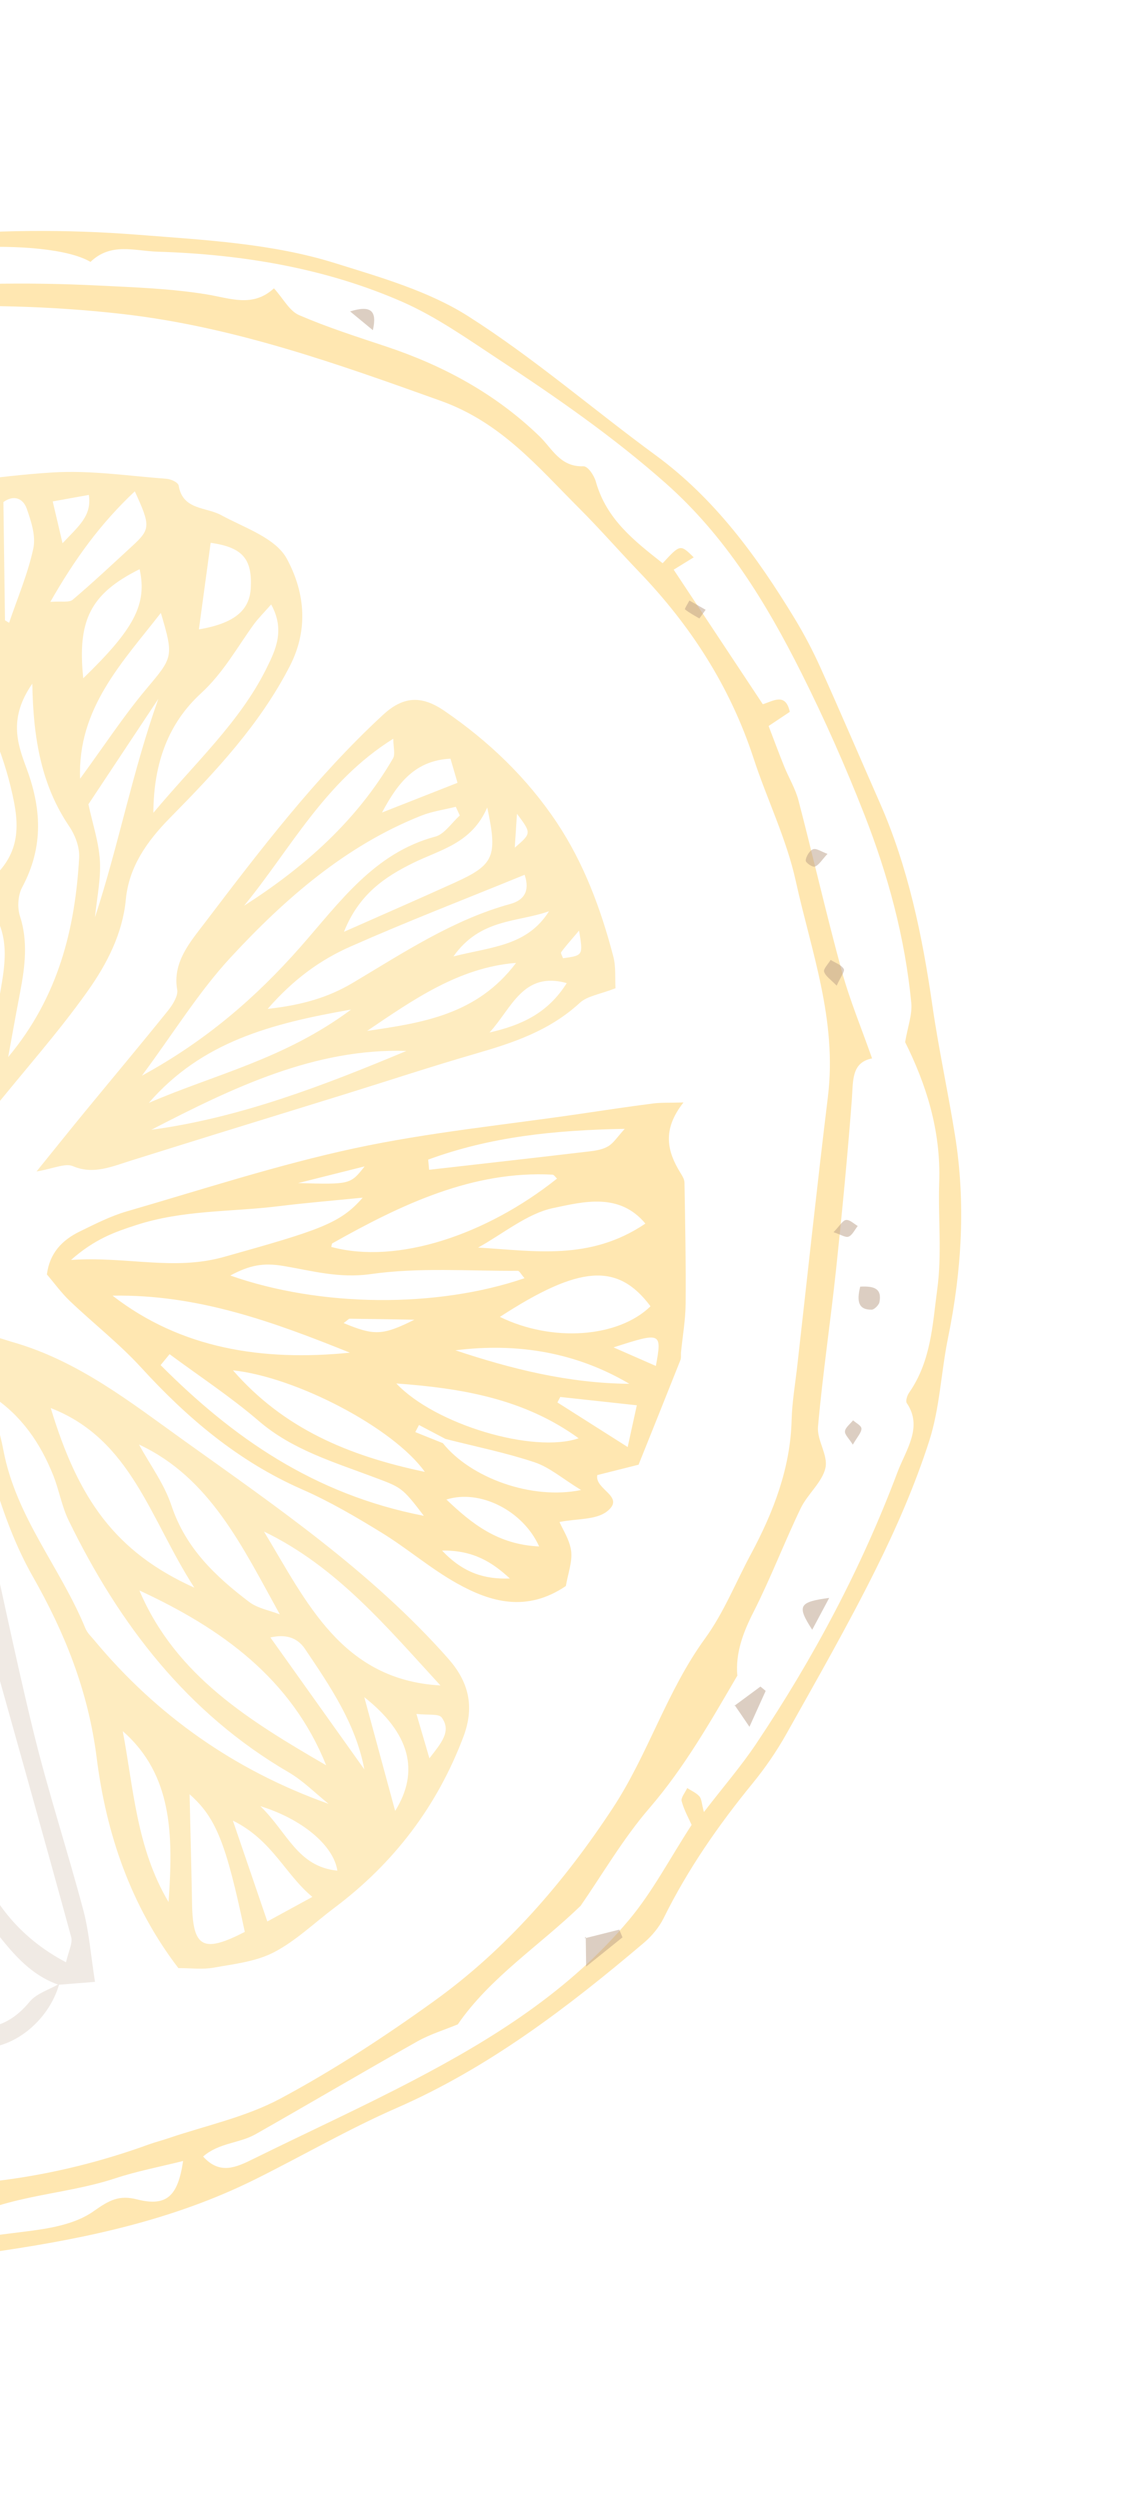 <svg width="185" height="408" viewBox="0 0 185 408" fill="none" xmlns="http://www.w3.org/2000/svg">
<path d="M-53.128 45.303C-24.139 38.659 -0.81 36.485 22.557 38.318C33.452 39.174 44.399 39.73 54.667 42.934C62.158 45.272 69.981 47.505 76.43 51.6C87.15 58.411 96.802 66.787 107.057 74.303C116.699 81.368 123.593 90.815 129.747 100.942C131.303 103.504 132.713 106.185 133.954 108.937C137.263 116.28 140.429 123.698 143.68 131.074C148.264 141.481 150.593 152.657 152.241 164.102C153.27 171.251 154.814 178.273 155.95 185.397C157.683 196.253 157.067 207.258 154.795 218.38C153.652 223.975 153.469 229.763 151.724 235.193C149.437 242.309 146.391 249.314 143.025 256.084C138.496 265.19 133.417 274.062 128.427 282.96C126.842 285.783 124.973 288.516 122.914 291.035C117.289 297.913 112.28 305.132 108.363 313.066C107.629 314.555 106.436 315.99 105.156 317.076C92.661 327.67 79.751 337.505 64.764 344.053C56.913 347.485 49.394 351.856 41.679 355.692C28.361 362.31 14.287 365.279 0.154 367.381C-8.516 368.67 -17.276 369.284 -25.937 369.44C-35.431 369.612 -44.888 369.08 -54.314 368.544C-67.919 367.769 -79.625 361.842 -91.897 357.371C-107.252 351.774 -119.726 341.839 -132.938 333.002C-134.871 331.709 -136.241 329.579 -137.744 327.731C-141.754 322.795 -145.614 317.8 -150.965 314.104C-153.668 312.238 -155.411 309.059 -157.643 306.526C-163.445 299.941 -166.44 291.654 -169.002 283.34C-173.359 269.205 -177.281 254.872 -180.634 240.377C-182.228 233.489 -182.711 226.091 -182.603 218.839C-182.361 202.481 -178.19 186.248 -175.251 170.01C-174.096 163.631 -171.181 157.389 -168.866 151.145C-167.295 146.908 -165.609 142.67 -163.549 138.62C-160.818 133.245 -157.973 127.865 -154.635 122.823C-149.338 114.821 -143.009 107.404 -138.221 99.16C-134.511 92.769 -129.809 88.009 -124.088 83.646C-116.349 77.742 -109.083 71.204 -100.439 66.623C-93.793 63.1 -87.529 58.681 -80.801 55.393C-70.126 50.175 -59.017 46.328 -53.128 45.303ZM94.615 311.339L94.804 311.057C88.086 317.563 80.04 322.726 74.751 330.404C72.568 331.309 70.228 332.012 68.123 333.198C59.294 338.17 50.555 343.324 41.744 348.329C39.083 349.84 35.746 349.716 33.168 351.976C35.895 355.022 38.599 353.731 41.397 352.352C50.065 348.077 58.846 344.064 67.423 339.582C80.483 332.759 93.016 324.935 102.734 313.32C106.558 308.749 109.362 303.337 112.93 297.847C112.497 296.868 111.716 295.486 111.299 293.969C111.15 293.425 111.88 292.559 112.209 291.839C112.884 292.276 113.678 292.607 114.198 293.19C114.566 293.601 114.562 294.358 114.936 295.753C118.17 291.556 121.032 288.242 123.442 284.646C132.824 270.645 140.669 255.907 146.539 240.295C147.916 236.635 150.735 232.929 148.059 229.002C147.841 228.684 148.119 227.772 148.435 227.317C152.072 222.092 152.266 216.107 153.036 210.443C153.826 204.634 153.159 198.773 153.358 192.923C153.645 184.357 151.139 176.806 147.792 170.089C148.204 167.64 148.978 165.576 148.798 163.696C147.764 152.967 144.977 142.772 141.157 133.008C138.07 125.121 134.636 117.371 130.86 109.848C125.084 98.338 118.469 87.535 108.721 78.895C100.189 71.335 90.913 64.896 81.433 58.667C76.304 55.296 71.229 51.683 65.604 49.226C53.172 43.798 39.705 41.513 25.765 41.08C21.96 40.962 18.125 39.528 14.774 42.746C7.609 38.521 -17.911 40.144 -24.814 44.505C-28.352 44.099 -31.131 43.095 -33.757 43.612C-40.967 45.027 -48.112 47.083 -55.286 48.881C-55.748 50.214 -56.213 51.551 -56.68 52.897C-59.671 53.14 -60.749 49.498 -64.192 51.107C-74.506 55.925 -85.066 60.11 -94.745 66.452C-97.409 68.198 -100.469 69.396 -102.871 71.437C-106.711 74.704 -112.368 76.073 -113.362 80.559C-116.751 82.661 -119.624 83.711 -121.466 85.715C-128.096 92.931 -134.623 100.28 -140.714 107.947C-145.323 113.747 -148.901 120.348 -153.549 126.113C-155.852 128.972 -155.847 131.264 -154.483 134.386C-158.527 134.605 -160.112 136.732 -161.224 139.896C-162.573 143.737 -164.675 147.364 -166.184 151.17C-169.438 159.388 -172.733 167.578 -173.646 176.35C-174.144 181.131 -175.264 185.926 -176.371 190.672C-179.095 202.348 -179.563 214.006 -179.786 225.689C-179.915 232.373 -177.095 238.164 -176.081 244.526C-174.6 253.811 -172.103 262.901 -169.204 271.726C-168.085 275.135 -168.601 280.427 -162.377 280.737C-163.889 282.471 -164.824 283.541 -166.02 284.911C-163.051 290.906 -160.089 297.057 -156.968 303.113C-155.557 305.852 -153.687 308.188 -149.528 306.915C-149.913 310.79 -148.577 313.199 -145.828 314.877C-144.675 315.582 -143.793 316.782 -142.981 317.908C-133.193 331.478 -119.56 340.395 -105.284 348.526C-103.309 349.65 -101.354 351.524 -98.707 348.728C-98.404 348.409 -95.871 349.623 -95.893 349.68C-97.445 353.87 -93.974 353.954 -91.829 354.867C-86.885 356.97 -81.841 358.867 -77.848 360.448C-75.391 359.39 -73.841 358.723 -72.291 358.057C-71.86 359.481 -71.43 360.906 -70.824 362.903C-57.664 367.826 -42.545 367.013 -27.76 367.168C-17.312 367.276 -6.653 365.535 3.902 364.248C7.761 363.778 12.154 363.118 15.261 360.92C17.875 359.072 19.448 358.233 22.363 358.971C27.187 360.192 29.048 358.492 29.896 352.704C26.14 353.648 22.419 354.348 18.81 355.537C9.712 358.529 -0.091 358.156 -8.625 363.826C-8.749 363.909 -9.013 363.755 -9.366 363.677C-9.505 362.795 -9.655 361.845 -9.915 360.191C-16.344 360.627 -22.949 361.076 -29.551 361.525L-29.305 361.676C-35.724 360.84 -42.143 360.002 -48.728 359.143C-48.883 360.375 -49.025 361.502 -49.219 363.047C-50.866 362.999 -52.339 362.954 -54.244 362.898C-53.401 361.077 -52.861 359.909 -52.165 358.404C-55.923 357.922 -59.18 357.631 -62.364 357.064C-66.528 356.32 -70.88 355.889 -74.718 354.389C-85.541 350.154 -95.829 344.991 -105.493 338.567C-111.677 334.457 -116.717 327.772 -125.716 329.259C-125.713 324.762 -125.83 324.878 -129.956 320.783C-135.699 315.081 -142.154 309.88 -145.397 302.115C-146.792 298.775 -148.772 297.012 -152.269 296.927C-151.381 291.677 -157.487 271.967 -162.446 263.519L-162.362 263.615C-164.354 252.906 -166.938 242.316 -168.129 231.443C-168.902 224.383 -167.915 216.908 -167.225 209.62C-166.63 203.356 -164.844 197.076 -164.447 190.828C-163.263 172.137 -159.162 154.132 -149.151 137.256C-147.314 134.158 -145.673 130.952 -144.13 128.137C-145.441 126.846 -146.307 125.994 -147.983 124.341C-145.204 124.26 -143.646 124.216 -142.302 124.176C-139.804 119.955 -137.465 115.785 -134.901 111.749C-133.18 109.042 -131.018 106.544 -133.13 103.191C-130.645 102.566 -128.384 102.62 -126.936 101.517C-122.619 98.239 -118.62 94.504 -114.496 90.951C-103.627 81.596 -93.126 71.696 -79.962 65.758C-78.251 64.986 -76.643 63.934 -74.775 62.893C-75.926 61.883 -76.8 61.115 -77.712 60.314C-74.269 57.085 -72.672 60.023 -71.019 61.288C-65.424 59.208 -60.268 57.165 -55.048 55.37C-31.515 47.289 -7.782 45.433 16.018 46.601C21.937 46.892 27.906 47.1 33.68 48.037C37.612 48.674 41.255 50.247 44.732 47.059C46.301 48.797 47.255 50.752 48.84 51.435C53.429 53.416 58.244 54.955 63.019 56.544C72.496 59.698 80.993 64.337 88.116 71.235C90.158 73.213 91.488 76.245 95.247 76.102C95.993 76.074 97.001 77.583 97.29 78.606C99.029 84.795 103.618 88.309 108.199 91.929C111.076 88.816 111.076 88.816 113.273 90.964C112.004 91.745 110.819 92.474 110.001 92.98C114.905 100.379 119.735 107.666 124.556 114.943C126.309 114.388 128.27 113.025 128.962 116.184C127.998 116.827 126.997 117.494 125.501 118.492C126.333 120.663 127.156 122.896 128.045 125.096C128.798 126.961 129.872 128.701 130.38 130.645C132.797 139.905 134.93 149.268 137.45 158.49C138.736 163.198 140.618 167.689 142.394 172.745C138.969 173.432 139.322 176.435 139.089 179.486C138.386 188.675 137.506 197.868 136.531 207.057C135.618 215.653 134.333 224.246 133.567 232.84C133.365 235.105 135.248 237.47 134.777 239.601C134.265 241.902 131.847 243.872 130.736 246.183C128.044 251.782 125.84 257.59 123.023 263.13C121.296 266.524 120.092 269.806 120.386 273.449L120.497 273.309C116.09 280.841 111.828 288.393 106.017 295.135C101.722 300.115 98.379 305.909 94.615 311.339ZM-42.378 54.851C-59.703 59.69 -76.615 65.764 -91.581 76.634C-102.276 84.402 -112.151 93.406 -122.345 101.921C-129.42 107.832 -133.735 115.606 -137.598 123.69C-139.181 127.004 -140.865 130.31 -142.829 133.43C-152.552 148.877 -158.36 165.515 -159.966 182.936C-160.877 192.833 -162.351 202.621 -164.02 212.441C-164.267 213.896 -164.39 215.37 -164.463 216.829C-165.198 231.621 -163.206 245.849 -159.195 259.588C-157.721 264.633 -155.017 269.236 -153.784 274.344C-151.117 285.399 -145.272 294.669 -139.596 303.896C-134.586 312.043 -127.891 318.962 -119.753 324.28C-112.917 328.747 -106.614 334.048 -99.506 338.046C-90.643 343.031 -81.687 348.451 -71.873 351.145C-59.871 354.441 -47.013 355.482 -34.386 356.765C-27.094 357.506 -19.529 356.855 -12.08 356.743C0.232 356.555 12.372 354.335 24.315 349.997C25.311 349.634 26.34 349.385 27.345 349.041C33.531 346.928 40.065 345.58 45.813 342.503C54.498 337.853 62.879 332.367 70.944 326.557C82.685 318.097 92.067 307.239 100.038 295.132C105.867 286.273 108.829 276.076 115.138 267.401C118.178 263.219 120.126 258.28 122.591 253.694C126.338 246.722 129.065 239.554 129.259 231.769C129.332 228.85 129.846 225.899 130.177 222.963C131.832 208.317 133.394 193.668 135.181 179.028C136.715 166.467 132.467 155.316 129.936 143.8C128.416 136.885 125.246 130.499 123.049 123.778C119.194 111.991 112.711 102.042 104.357 93.338C101.06 89.904 97.925 86.308 94.561 82.946C87.794 76.186 81.829 68.957 71.972 65.424C55.07 59.37 38.205 53.339 20.053 51.257C8.316 49.911 -3.753 49.648 -15.734 50.229C-24.57 50.657 -33.494 53.233 -42.378 54.851Z" fill="#FEC94E" fill-opacity="0.44"/>
<path d="M111.605 179.936C108.031 184.45 108.995 187.983 111.073 191.381C111.378 191.878 111.754 192.44 111.763 193.009C111.877 199.607 112.007 206.205 111.951 212.819C111.928 215.441 111.457 218.102 111.194 220.744C111.154 221.16 111.251 221.612 111.1 221.988C108.769 227.865 106.407 233.731 104.269 239.06C101.451 239.768 99.636 240.224 97.532 240.752C97.048 243.127 102.19 244.232 99.144 246.661C97.337 248.101 94.254 247.835 91.357 248.411C91.888 249.656 93.021 251.306 93.258 253.155C93.48 254.875 92.745 256.809 92.396 258.859C85.984 263.199 80.089 261.49 74.619 258.433C70.314 256.028 66.545 252.756 62.339 250.172C58.142 247.593 53.855 245.074 49.326 243.087C38.916 238.521 30.59 231.454 23.058 223.215C19.482 219.304 15.252 216.012 11.41 212.348C10 211.003 8.84 209.391 7.658 208.008C8.099 204.495 10.174 202.385 13.024 200.995C15.522 199.778 18.051 198.485 20.664 197.726C33.041 194.138 45.379 190.104 57.876 187.419C70.12 184.79 82.537 183.593 94.88 181.772C98.799 181.194 102.718 180.604 106.64 180.102C107.984 179.935 109.341 180.005 111.605 179.936ZM72.315 235.548C76.794 241.157 86.734 244.865 94.88 243.193C91.804 241.313 89.74 239.482 87.264 238.659C82.547 237.088 77.594 236.092 72.741 234.856C71.299 234.098 69.856 233.338 68.414 232.58C68.213 232.966 68.01 233.353 67.809 233.74C69.312 234.342 70.812 234.946 72.315 235.548ZM11.597 205.642C20.751 205.026 28.321 207.46 36.58 205.144C52.179 200.767 55.572 199.691 59.224 195.473C54.489 195.948 49.987 196.315 45.491 196.87C37.719 197.83 29.925 197.442 22.166 199.971C18.737 201.089 15.499 202.203 11.597 205.642ZM90.95 192.364C90.7 192.14 90.476 191.735 90.196 191.721C77.259 191.043 65.66 196.51 54.28 202.921C54.154 202.992 54.15 203.312 54.091 203.516C64.837 206.432 79.418 201.555 90.95 192.364ZM57.132 220.777C44.727 215.786 32.31 211.225 18.377 211.471C29.536 220.118 42.826 222.211 57.132 220.777ZM85.648 208.619C85.043 207.94 84.814 207.412 84.54 207.413C76.531 207.471 68.482 206.823 60.519 207.952C55.333 208.688 50.831 207.38 46.267 206.622C42.977 206.076 40.789 206.478 37.604 208.183C52.359 213.382 71.361 213.511 85.648 208.619ZM27.689 221.021C27.2 221.617 26.714 222.21 26.226 222.807C37.94 234.56 51.185 243.906 69.207 247.407C65.594 242.66 65.539 242.786 60.903 241.043C54.387 238.594 47.672 236.587 42.271 231.939C37.678 227.99 32.569 224.637 27.689 221.021ZM106.217 213.205C100.863 206.042 94.649 206.478 81.624 214.935C90.163 219.107 100.924 218.351 106.217 213.205ZM38.042 223.659C46.306 233.147 56.835 237.597 69.366 240.232C64.26 233.058 48.376 224.755 38.042 223.659ZM78.066 203.624C87.207 204.14 96.285 205.85 105.381 199.707C101.117 194.585 95.231 196.143 90.322 197.172C86.091 198.06 82.139 201.378 78.066 203.624ZM64.712 225.801C71.056 232.528 87.13 237.272 94.482 234.749C85.622 228.315 75.441 226.576 64.712 225.801ZM69.917 189.265C69.967 189.819 70.017 190.374 70.066 190.926C78.839 189.927 87.61 188.943 96.382 187.907C97.384 187.788 98.487 187.591 99.347 187.064C100.199 186.545 100.803 185.562 102.012 184.242C90.549 184.453 80.115 185.517 69.917 189.265ZM102.763 225.857C94.192 220.797 84.674 219.102 74.362 220.389C83.476 223.422 92.775 225.77 102.763 225.857ZM88.031 252.405C85.402 246.544 78.353 243.015 72.892 244.745C77.066 248.714 81.278 252.087 88.031 252.405ZM91.484 228.005C91.328 228.304 91.169 228.6 91.014 228.898C94.576 231.158 98.139 233.418 102.488 236.178C103.125 233.281 103.501 231.565 103.983 229.363C99.43 228.866 95.456 228.436 91.484 228.005ZM83.251 257.63C80.421 255.027 77.336 252.995 72.18 253.074C75.647 256.758 79.181 257.789 83.251 257.63ZM107.093 222.945C108.101 217.435 107.999 217.389 100.181 219.914C102.896 221.104 104.912 221.99 107.093 222.945ZM56.107 215.945C61.125 218.031 62.471 217.985 67.664 215.395C63.792 215.329 60.446 215.269 57.095 215.233C56.944 215.231 56.77 215.457 56.107 215.945ZM48.666 193.098C57.206 193.327 57.206 193.327 59.538 190.368C55.828 191.3 52.247 192.199 48.666 193.098Z" fill="#FEC94E" fill-opacity="0.44"/>
<path opacity="0.44" d="M9.682 323.787C7.897 330.145 1.488 335.128 -4.583 334.177C-7.878 333.661 -10.655 333.793 -13.209 336.244C-17.418 331.815 -25.604 335.028 -28.152 327.364C-28.601 329.619 -28.833 330.777 -29.223 332.73C-33.919 329.639 -38.992 332.435 -43.655 331.879C-48.527 331.298 -53.228 329.856 -57.964 328.674C-63.435 327.31 -68.865 325.823 -75.106 324.181C-75.51 323.415 -76.692 321.777 -77.292 319.904C-78.366 316.548 -78.353 313.415 -75.531 310.009C-72.344 306.164 -69.829 301.734 -67.296 297.413C-61.573 287.654 -56.137 277.741 -50.325 268.032C-48.555 265.076 -46.239 262.239 -43.663 259.943C-38.448 255.295 -35.096 248.923 -29.339 244.805C-28.571 244.257 -28.394 242.869 -27.819 241.945C-24.481 236.583 -21.064 231.267 -17.768 225.882C-16.68 224.104 -15.873 222.169 -14.748 219.929C-11.512 221.519 -9.196 223.235 -8.287 226.711C-6.838 232.245 -4.788 237.576 -3.469 243.149C-0.348 256.335 2.284 269.682 5.512 282.832C7.907 292.589 11.037 302.1 13.614 311.799C14.545 315.309 14.816 319.053 15.512 323.468C13.046 323.661 11.303 323.797 9.552 323.943C2.582 321.487 -0.42 314.72 -5.479 309.63C-6.814 316.655 -8.053 323.173 -9.259 329.521C-3.754 331.761 0.731 331.669 4.831 326.721C5.966 325.345 8.04 324.742 9.682 323.787ZM-2.509 265.417C-2.824 265.444 -3.136 265.471 -3.451 265.498C-4.063 268.984 -4.745 272.465 -5.271 275.955C-6.612 284.847 -7.261 293.674 -4.431 302.033C-1.746 309.961 2.951 316.135 10.779 320.277C11.165 318.526 11.899 317.156 11.624 316.153C6.987 299.212 2.224 282.32 -2.509 265.417ZM-33.749 326.833C-33.284 325.964 -32.991 325.163 -32.488 324.518C-26.671 317.068 -25.626 308.849 -26.903 300.463C-27.754 294.88 -29.279 289.465 -30.511 283.93C-30.856 284.583 -31.469 285.453 -31.794 286.397C-34.298 293.722 -36.758 301.057 -39.203 308.398C-40.016 310.838 -40.793 313.291 -41.486 315.755C-42.701 320.082 -41.304 323.115 -37.536 324.921C-36.289 325.522 -35.066 326.167 -33.749 326.833ZM-8.986 274.649C-5.361 258.094 -4.99 242.004 -13.034 227.361C-17.941 244.062 -14.78 259.521 -8.986 274.649ZM-68.356 315.184C-64.162 312.309 -60.386 310.261 -57.278 307.444C-53.917 304.4 -50.833 300.862 -48.28 297.12C-45.961 293.722 -44.797 289.601 -42.614 286.091C-40.083 282.02 -41.496 277.99 -40.8 273.8C-45.844 284.025 -53.677 292 -60.868 300.481C-64.204 304.415 -67.481 308.621 -68.356 315.184ZM-24.368 316.435C-20.065 311.503 -18.791 306.51 -17.685 301.657C-16.448 296.24 -15.203 290.216 -17.985 285.672C-20.361 281.794 -20.765 277.282 -22.779 273.403C-23.531 271.952 -23.716 270.163 -24.159 268.528C-27.001 278.183 -27.371 287.492 -24.764 296.453C-23.309 301.455 -22.888 306.493 -23.951 311.821C-24.187 313.006 -24.177 314.222 -24.368 316.435ZM-37.001 288.856C-36.522 288.206 -35.821 287.608 -35.597 286.899C-33.416 280.03 -31.401 273.122 -29.157 266.27C-27.752 261.985 -29.936 256.605 -24.391 253.554C-23.269 248.26 -22.148 242.967 -21.026 237.676C-31.03 253.68 -38.947 270.09 -37.001 288.856ZM-68.721 320.132C-63.233 322.87 -58.303 321.58 -53.8 317.876C-47.813 312.952 -44.531 306.301 -42.286 299.184C-41.826 297.723 -41.86 296.146 -41.549 293.695C-46.104 299.158 -49.547 304.047 -53.754 308.124C-58.097 312.334 -63.186 315.754 -68.721 320.132ZM-36.705 258.441C-49.641 267.886 -56.013 281.484 -61.841 295.426C-49.671 285.5 -43.286 271.908 -36.705 258.441ZM-19.093 246.582C-19.844 247.391 -20.331 247.683 -20.387 248.01C-22.331 259.372 -21.433 270.162 -16.598 280.065C-15.902 281.492 -15.047 283.332 -12.055 282.88C-14.416 270.693 -16.721 258.807 -19.093 246.582ZM-45.206 314.312C-49.659 317.854 -53.726 321.093 -58.109 324.58C-52.883 325.851 -47.91 328.011 -41.953 327.727C-45.645 324.061 -45.617 319.328 -45.206 314.312ZM-11.712 300.503C-13.378 308.751 -16.262 317.253 -12.49 325.293C-9.174 316.939 -8.195 308.713 -11.712 300.503ZM-18.362 314.333C-20.904 318.237 -23.081 321.583 -25.73 325.651C-23.892 327.067 -22.335 328.863 -20.316 329.654C-18.311 330.44 -16.37 328.857 -16.522 326.64C-16.788 322.718 -17.644 318.889 -18.362 314.333Z" fill="#BB9F87" fill-opacity="0.5"/>
<path opacity="0.44" d="M-13.691 115.2C-20.325 105.338 -21.891 93.467 -18.696 80.359C-9.222 79.182 -0.273 77.65 8.638 77.11C14.841 76.734 21.005 77.686 27.172 78.143C27.919 78.199 29.086 78.723 29.175 79.26C29.842 83.272 33.614 82.716 36.125 84.083C39.955 86.171 45.007 87.789 46.86 91.238C49.502 96.157 50.627 102.285 47.327 108.707C42.427 118.242 35.215 125.919 27.816 133.425C23.933 137.362 21.045 141.518 20.542 146.834C20.017 152.375 17.462 157.322 14.34 161.727C9.409 168.69 3.638 175.087 -1.695 181.787C-3.397 183.926 -5.282 184.802 -7.97 184.279C-7.69 181.515 -6.829 178.749 -7.332 176.396C-7.866 173.888 -9.89 171.872 -10.91 169.464C-13.356 163.696 -15.435 157.923 -15.602 151.181C-15.838 141.558 -17.025 132.04 -15.639 122.274C-15.367 120.334 -14.595 118.416 -13.691 115.2ZM5.278 111.58C1.404 117.174 2.802 121.293 4.3 125.307C6.68 131.687 7.247 138.049 3.619 144.822C2.914 146.137 2.815 148.159 3.256 149.515C4.591 153.598 4.096 157.741 3.281 161.973C2.603 165.489 1.98 169.012 1.334 172.529C9.553 162.702 12.259 151.58 12.924 140.011C13.025 138.25 12.255 136.276 11.284 134.846C6.859 128.313 5.412 120.749 5.278 111.58ZM-3.045 144.775C2.552 140.774 3.354 136.457 2.314 131.035C-0.474 116.517 -8.937 105.331 -16.544 92.055C-16.436 99.701 -15.546 105.685 -12.374 110.913C-6.324 120.884 -2.938 131.833 -3.045 144.775ZM-5.502 172.056C-4.973 171.897 -4.445 171.736 -3.918 171.578C-3.87 170.834 -3.637 170.027 -3.803 169.356C-5.367 163.031 -7.322 156.818 -8.488 150.388C-9.137 146.804 -12.051 142.718 -7 139.085C-6.515 138.737 -6.697 137.043 -6.889 136.066C-7.683 132.02 -8.521 127.985 -9.528 124.009C-9.769 123.056 -10.728 122.352 -11.358 121.536C-11.774 121.72 -12.189 121.904 -12.604 122.089C-13.784 139.562 -14.583 156.951 -5.502 172.056ZM44.274 98.654C43.06 100.042 42.147 100.932 41.414 101.945C38.658 105.758 36.473 109.803 32.81 113.168C27.577 117.977 25.086 124.378 25.041 132.667C31.979 124.374 39.149 117.858 43.491 109.131C45.047 106.004 46.559 102.801 44.274 98.654ZM13.078 127.097C17.091 121.609 20.187 116.866 23.805 112.551C28.214 107.289 28.431 107.299 26.264 100.037C19.995 108.102 12.647 115.594 13.078 127.097ZM14.436 131.271C15.142 134.562 16.145 137.48 16.314 140.523C16.481 143.527 15.807 146.657 15.502 149.732C19.374 137.935 21.625 125.928 25.854 114.063C21.931 119.975 18.007 125.889 14.436 131.271ZM22.797 92.898C14.777 96.893 12.609 101.224 13.594 110.702C21.898 102.664 24.055 98.643 22.797 92.898ZM8.221 98.235C10.053 98.09 11.28 98.382 11.872 97.882C15.175 95.088 18.334 92.116 21.523 89.184C24.578 86.373 24.627 85.882 22.01 80.194C16.401 85.464 12.241 91.192 8.221 98.235ZM32.474 102.729C38.253 101.744 40.746 99.638 40.945 95.997C41.203 91.217 39.617 89.339 34.398 88.59C33.778 93.151 33.159 97.686 32.474 102.729ZM0.813 101.237C1.038 101.376 1.261 101.516 1.486 101.653C2.85 97.618 4.56 93.626 5.436 89.532C5.881 87.451 5.08 85.072 4.369 83.031C3.764 81.303 2.221 80.727 0.556 81.947C0.641 88.464 0.727 94.85 0.813 101.237ZM-1.699 164.016C-1.209 163.865 -0.718 163.71 -0.228 163.559C0.552 158.729 1.863 153.838 -0.937 149.141C-3.816 150.222 -5.5 151.693 -4.508 154.827C-3.542 157.876 -2.634 160.952 -1.699 164.016ZM-10.427 84.27C-11.887 86.143 -13.369 87.327 -13.213 87.956C-12.078 92.497 -11.093 97.225 -6.13 99.597C-7.47 94.819 -8.809 90.043 -10.427 84.27ZM-3.878 96.237C-1.389 91.549 -2.063 87.508 -3.884 83.734C-4.185 83.111 -5.362 82.978 -7.087 82.176C-5.86 87.559 -4.869 91.898 -3.878 96.237ZM8.609 81.839C9.136 84.094 9.588 86.016 10.211 88.665C12.767 85.925 15.034 84.222 14.505 80.778C12.656 81.11 11.028 81.402 8.609 81.839Z" fill="#FEC94E" fill-opacity="0.8"/>
<path opacity="0.44" d="M29.125 321.225C21.314 311.03 17.339 299.227 15.793 286.953C14.396 275.872 10.514 266.382 5.345 257.294C-0.224 247.507 -2.314 236.295 -5.746 225.632C-6.43 223.51 -6.711 221.246 -4.308 219.283C-1.973 217.374 -0.259 218.388 1.999 219.031C12.832 222.112 21.424 228.96 30.106 235.166C45.227 245.981 60.672 256.574 73.138 270.651C76.472 274.416 77.574 278.425 75.654 283.497C71.386 294.782 64.35 304.069 54.593 311.389C51.317 313.848 48.266 316.812 44.717 318.645C41.748 320.178 38.219 320.551 34.914 321.146C33.071 321.478 31.177 321.218 29.125 321.225ZM53.661 294.418C51.493 292.684 49.511 290.653 47.126 289.262C30.613 279.638 19.483 265.165 11.194 248.13C10.086 245.852 9.651 243.207 8.704 240.829C6.612 235.571 3.535 231.072 -1.295 227.873C-0.984 230.962 0.001 233.746 0.546 236.655C2.618 247.666 9.885 255.857 13.948 265.781C14.248 266.514 14.877 267.091 15.39 267.708C25.588 279.972 38.296 288.949 53.661 294.418ZM22.758 259.584C28.726 273.606 40.919 280.944 53.26 288.126C47.548 273.91 36.104 265.759 22.758 259.584ZM43.101 249.968C50.03 261.405 55.778 274.194 71.917 275.091C63.233 265.66 55.006 255.709 43.101 249.968ZM31.733 259.133C24.503 247.972 21.479 234.941 8.287 229.816C12.781 244.664 18.815 253.306 31.733 259.133ZM22.69 235.765C24.496 239.075 26.809 242.171 27.999 245.74C30.321 252.705 35.207 257.296 40.66 261.444C42.046 262.5 44.001 262.832 45.696 263.496C39.565 252.451 34.304 241.177 22.69 235.765ZM30.957 292.85C31.094 298.863 31.252 304.8 31.359 310.745C31.488 317.906 33.171 318.812 39.971 315.314C36.906 300.765 35.277 296.682 30.957 292.85ZM20.042 282.544C21.805 291.816 22.272 301.614 27.522 310.439C28.298 299.536 28.197 289.691 20.042 282.544ZM43.652 313.613C46.484 312.069 48.49 310.975 51.003 309.603C46.505 305.872 44.475 300.343 38.025 297.148C40.136 303.321 41.798 308.189 43.652 313.613ZM59.495 288.795C58.097 281.368 53.932 275.262 49.81 269.142C48.448 267.119 46.468 266.737 44.15 267.257C49.392 274.61 54.451 281.713 59.495 288.795ZM59.482 277C61.144 283.115 62.87 289.474 64.522 295.566C68.565 289.085 66.937 282.884 59.482 277ZM55.088 305.321C54.458 301.208 49.385 296.919 42.51 294.79C46.977 299.115 48.552 304.648 55.088 305.321ZM70.116 286.981C72.069 284.455 73.742 282.576 72.13 280.332C71.643 279.653 69.868 279.963 67.997 279.738C68.813 282.531 69.358 284.391 70.116 286.981Z" fill="#FEC94E" fill-opacity="0.8"/>
<path opacity="0.44" d="M100.504 161.294C97.936 162.301 95.909 162.544 94.677 163.677C89.662 168.287 83.716 170.222 77.588 171.994C70.533 174.036 63.533 176.352 56.508 178.532C49.46 180.721 42.408 182.882 35.357 185.067C30.73 186.499 26.108 187.949 21.484 189.395C18.302 190.388 15.243 191.767 11.9 190.332C10.658 189.799 8.68 190.749 5.964 191.202C9.093 187.335 11.472 184.359 13.889 181.419C18.404 175.925 22.978 170.477 27.436 164.939C28.203 163.986 29.109 162.515 28.937 161.558C28.129 157.069 31.052 153.755 33.419 150.644C42.434 138.788 51.477 126.915 62.483 116.722C65.702 113.738 68.667 113.357 72.55 116.015C79.776 120.959 86.037 126.931 90.933 134.277C95.336 140.889 98.109 148.331 100.145 156.118C100.583 157.789 100.408 159.675 100.504 161.294ZM23.172 175.566C33.699 169.831 41.834 162.746 49.038 154.573C55.456 147.293 61.08 139.21 71.098 136.541C72.556 136.152 73.758 134.286 75.076 133.104C74.858 132.629 74.642 132.153 74.423 131.678C72.534 132.152 70.58 132.414 68.767 133.134C56.458 138.021 46.556 146.644 37.627 156.301C32.461 161.886 28.406 168.501 23.172 175.566ZM85.663 142.778C75.951 146.749 66.489 150.391 57.195 154.506C52.433 156.614 48.054 159.679 43.702 164.667C49.294 164.043 53.546 162.831 57.625 160.403C65.91 155.47 74.012 150.095 83.315 147.543C85.432 146.963 86.6 145.57 85.663 142.778ZM79.555 131.793C77.008 137.693 71.915 138.647 67.439 140.856C62.937 143.075 58.621 145.899 56.164 152.086C62.786 149.151 68.544 146.649 74.267 144.051C80.676 141.141 81.282 139.811 79.555 131.793ZM24.705 184.398C39.112 182.453 52.784 177.206 66.361 171.527C51.418 171.058 38.014 177.521 24.705 184.398ZM39.851 147.833C49.665 141.556 58.227 133.999 64.17 123.787C64.572 123.098 64.221 122.012 64.219 120.569C52.985 127.576 47.438 138.597 39.851 147.833ZM24.295 180.011C34.952 175.385 46.439 172.883 57.325 164.775C44.208 167.063 32.939 170.052 24.295 180.011ZM84.262 157.161C75 157.884 67.495 163.14 59.939 168.262C68.915 166.948 77.888 165.642 84.262 157.161ZM89.648 148.724C84.505 150.565 78.425 149.871 74.041 156.102C80.331 154.508 86.071 154.403 89.648 148.724ZM62.377 132.616C66.795 130.878 70.6 129.382 74.706 127.766C74.307 126.401 73.943 125.151 73.555 123.826C67.866 124.12 65.013 127.651 62.377 132.616ZM79.928 168.52C85.175 167.324 89.457 165.36 92.54 160.457C85.378 158.466 83.555 164.587 79.928 168.52ZM94.551 151.888C93.128 153.572 92.328 154.45 91.639 155.401C91.509 155.58 91.823 156.06 91.933 156.399C95.227 155.945 95.227 155.945 94.551 151.888ZM84.052 138.354C86.792 135.997 86.792 135.997 84.413 132.822C84.271 134.992 84.177 136.42 84.052 138.354Z" fill="#FEC94E" fill-opacity="0.8"/>
<path d="M95.453 316.366C97.341 315.892 99.228 315.418 101.116 314.944C101.293 315.362 101.47 315.781 101.644 316.202C99.898 317.606 98.153 319.009 95.708 320.973C95.68 318.944 95.663 317.517 95.642 316.088L95.453 316.366Z" fill="#BB9F87" fill-opacity="0.5"/>
<path d="M135.397 260.801C134.427 262.618 133.539 264.282 132.621 266.001C130.095 262.091 130.402 261.47 135.397 260.801Z" fill="#BB9F87" fill-opacity="0.5"/>
<path d="M119.844 278.466C121.285 277.401 122.727 276.336 124.168 275.271C124.452 275.508 124.736 275.742 125.022 275.978C124.237 277.715 123.451 279.455 122.372 281.841C121.218 280.138 120.596 279.22 119.965 278.314C119.955 278.326 119.844 278.466 119.844 278.466Z" fill="#BB9F87" fill-opacity="0.5"/>
<path d="M140.458 210C142.601 209.888 144.054 210.227 143.595 212.543C143.503 213.004 142.744 213.754 142.339 213.76C140.126 213.793 139.87 212.363 140.458 210Z" fill="#BB9F87" fill-opacity="0.5"/>
<path d="M136.615 160.876C135.646 159.867 134.804 159.352 134.558 158.593C134.418 158.157 135.24 157.323 135.63 156.669C136.377 157.142 137.354 157.457 137.773 158.149C137.991 158.503 137.22 159.526 136.615 160.876Z" fill="#BB9F87" fill-opacity="0.5"/>
<path d="M60.882 53.892C59.851 53.042 58.82 52.192 57.165 50.827C60.602 49.769 61.599 50.737 60.882 53.892Z" fill="#BB9F87" fill-opacity="0.5"/>
<path d="M114.197 100.944C113.397 100.467 112.557 100.037 111.843 99.454C111.75 99.379 112.309 98.518 112.567 98.019C113.451 98.522 114.336 99.025 115.22 99.528C114.878 100.001 114.538 100.473 114.197 100.944Z" fill="#BB9F87" fill-opacity="0.5"/>
<path d="M139.252 235.792C138.6 234.747 137.91 234.165 137.97 233.593C138.033 232.996 138.821 232.409 139.291 231.817C139.779 232.266 140.65 232.672 140.661 233.175C140.672 233.807 139.98 234.521 139.252 235.792Z" fill="#BB9F87" fill-opacity="0.5"/>
<path d="M136.099 201.115C137.1 200.088 137.627 199.159 138.143 199.116C138.785 199.062 139.419 199.739 140.055 200.101C139.569 200.707 139.172 201.589 138.572 201.833C138.061 202.041 137.317 201.505 136.099 201.115Z" fill="#BB9F87" fill-opacity="0.5"/>
<path d="M135.115 139.365C134.223 140.322 133.734 141.174 133.068 141.439C132.68 141.593 131.537 140.822 131.559 140.44C131.596 139.81 132.212 138.803 132.755 138.613C133.318 138.413 134.085 138.998 135.115 139.365Z" fill="#BB9F87" fill-opacity="0.5"/>
</svg>
